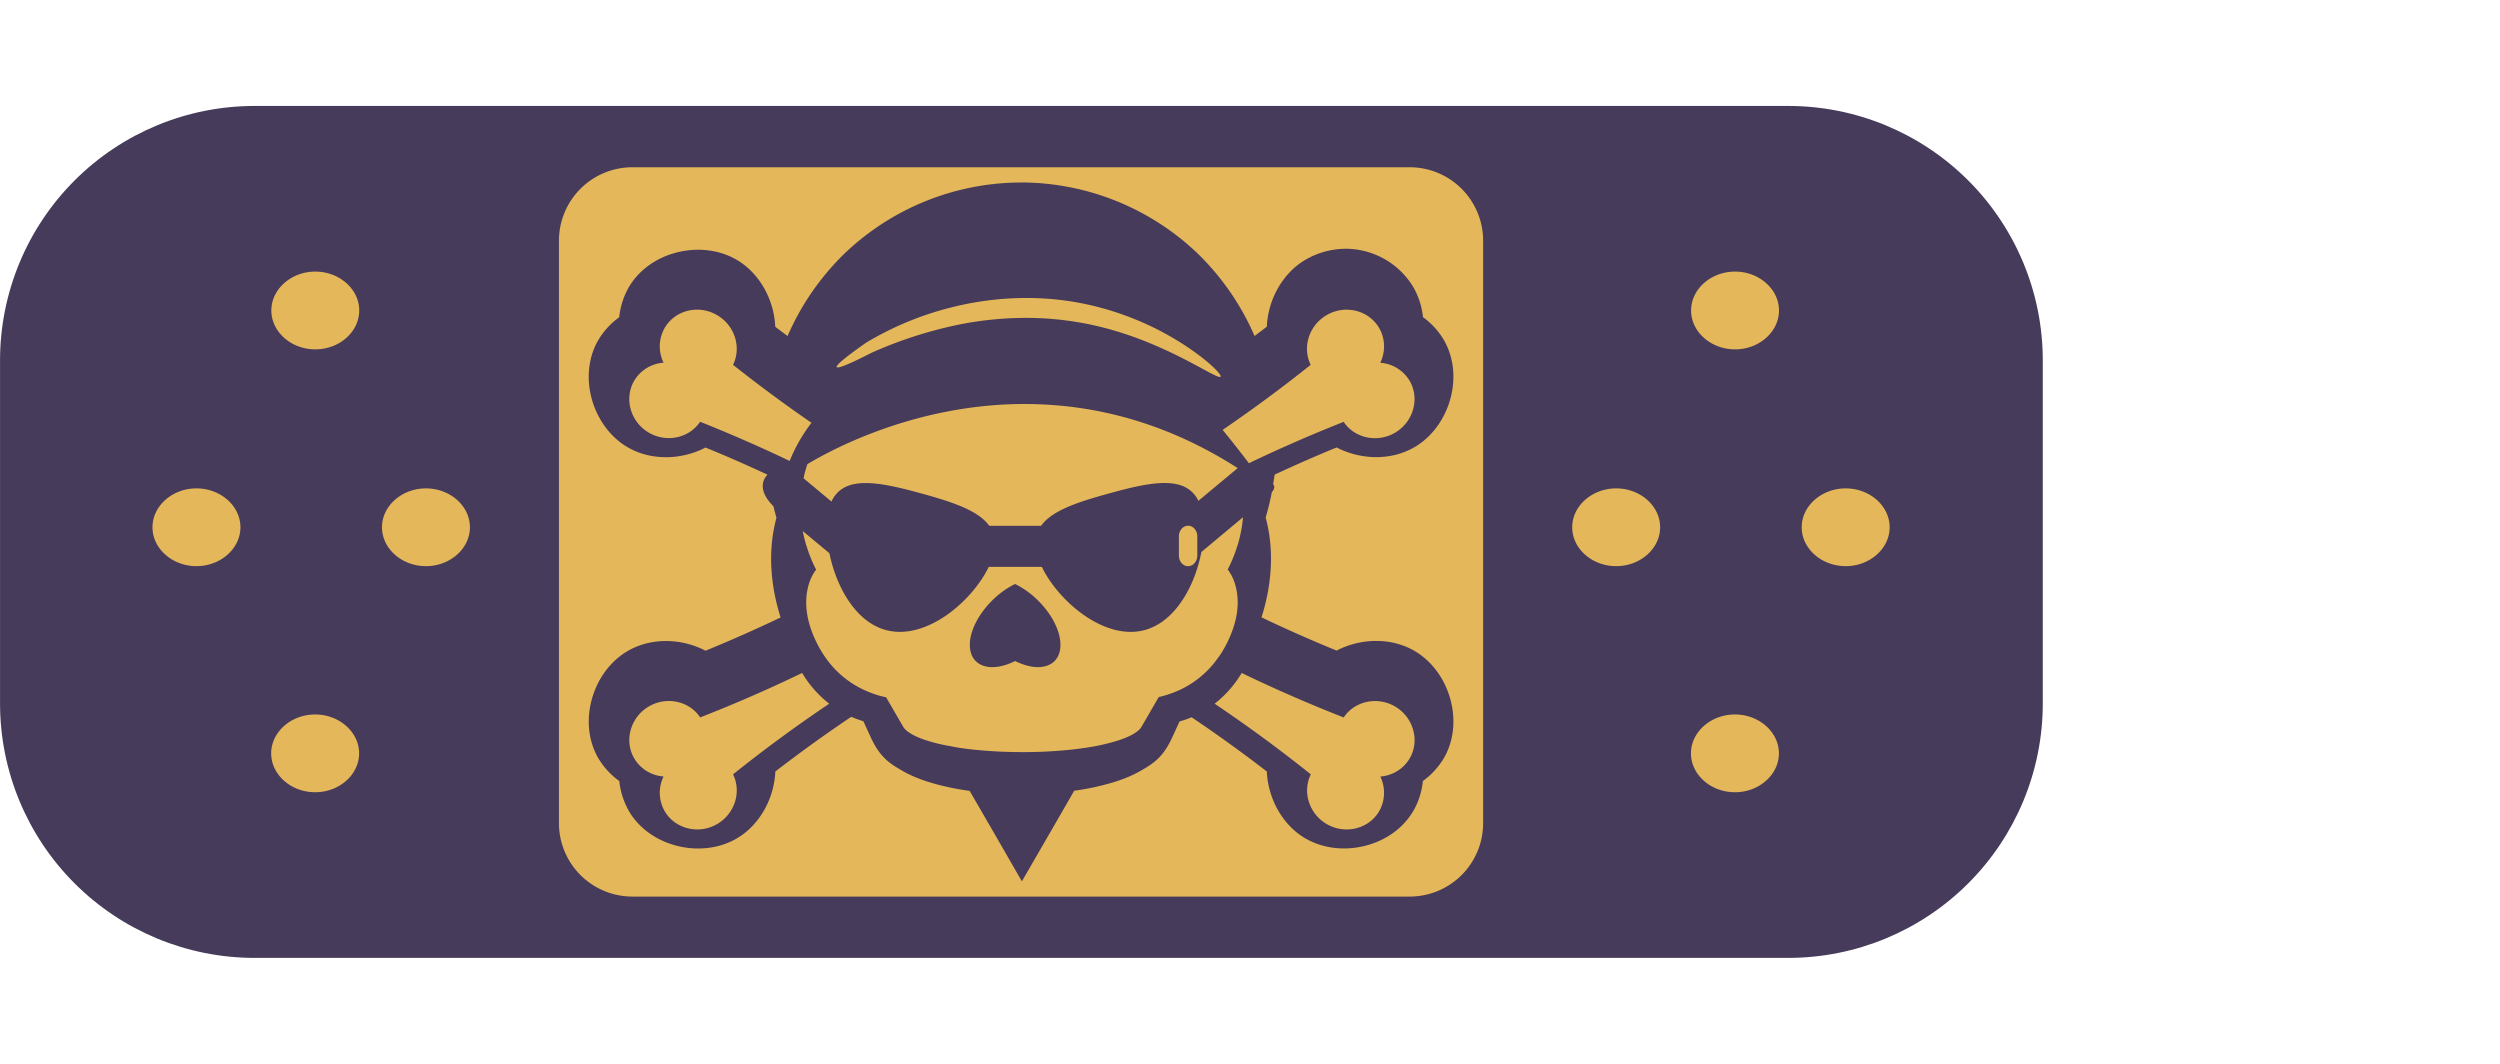 <svg xmlns="http://www.w3.org/2000/svg" xml:space="preserve" style="fill-rule:evenodd;clip-rule:evenodd;stroke-linejoin:round;stroke-miterlimit:2" viewBox="0 0 235 100">
  <path style="fill:none" d="M0 0h236v92H0z" transform="scale(.996 1.087)"/>
  <path d="M188.978 28.872c0-6.343-2.336-12.426-6.495-16.912-4.158-4.485-9.798-7.005-15.678-7.005H33.192c-5.881 0-11.521 2.52-15.679 7.005-4.158 4.486-6.494 10.569-6.494 16.912V61.12c0 6.343 2.336 12.427 6.494 16.912 4.158 4.486 9.798 7.006 15.679 7.006h133.613c5.88 0 11.52-2.52 15.678-7.006 4.159-4.485 6.495-10.569 6.495-16.912V28.872Z" style="fill:#463b5b" transform="matrix(1.079 0 0 1 -11.886 5.004)"/>
  <path d="M143.435 17.625v54.742a6.906 6.906 0 0 1-6.906 6.907H63.468a6.907 6.907 0 0 1-6.907-6.907V17.625a6.906 6.906 0 0 1 6.907-6.906h73.061a6.906 6.906 0 0 1 6.906 6.906Zm-43.433-5.478-.015.004h-.03a24.073 24.073 0 0 0-16.592 6.716 24.313 24.313 0 0 0-5.314 7.718c-.382-.291-.775-.579-1.157-.873-.109-2.536-1.466-5.046-3.658-6.312-3.322-1.92-8.168-.767-10.122 2.619a7.162 7.162 0 0 0-.888 2.797 7.127 7.127 0 0 0-1.976 2.162v.003c-1.958 3.387-.529 8.153 2.789 10.069l.007.004c2.193 1.266 5.042 1.183 7.291.011 1.96.802 3.901 1.651 5.82 2.547v.004c-.585.646-.756 1.64.567 2.971.087.361.181.72.284 1.077-.873 3.228-.518 6.508.389 9.373a136.475 136.475 0 0 1-7.056 3.126c-2.253-1.176-5.102-1.255-7.295.015-3.322 1.912-4.75 6.686-2.796 10.068a7.15 7.15 0 0 0 1.984 2.17c.101.98.403 1.93.888 2.789v.007c1.958 3.383 6.799 4.536 10.121 2.616 2.192-1.27 3.549-3.776 3.659-6.312a135.842 135.842 0 0 1 7.136-5.14c.372.16.753.298 1.141.416l.714 1.557c.873 1.901 1.871 2.464 2.801 3.016.933.555 1.927.945 3.046 1.266 1.124.318 2.27.554 3.428.707l2.188 3.779 2.721 4.725 2.733-4.725 2.185-3.791a24.128 24.128 0 0 0 3.352-.699c1.126-.321 2.116-.71 3.05-1.266.933-.552 1.927-1.111 2.797-3.016l.703-1.531c.385-.109.764-.242 1.134-.396a135.457 135.457 0 0 1 7.071 5.098c.109 2.532 1.463 5.042 3.651 6.308h.007c3.323 1.916 8.164.771 10.118-2.615l.008-.004a7.105 7.105 0 0 0 .884-2.793 7.157 7.157 0 0 0 1.984-2.17c1.954-3.39.525-8.163-2.797-10.076-2.192-1.266-5.041-1.19-7.294-.015a134.483 134.483 0 0 1-7.06-3.122c.907-2.872 1.262-6.153.389-9.384.231-.784.424-1.578.579-2.381.279-.34.287-.556.124-.756.054-.299.101-.599.144-.899a135.6 135.6 0 0 1 5.824-2.552c2.253 1.172 5.102 1.255 7.287-.011h.007c3.319-1.916 4.751-6.682 2.797-10.068v-.004a7.155 7.155 0 0 0-1.973-2.166 7.201 7.201 0 0 0-.892-2.796 7.456 7.456 0 0 0-6.115-3.629 7.596 7.596 0 0 0-4.006 1.009c-2.196 1.27-3.553 3.772-3.666 6.312-.378.295-.767.582-1.153.873a24.281 24.281 0 0 0-5.314-7.718 24.08 24.08 0 0 0-16.629-6.712h-.004Zm.903 10.862a27.16 27.16 0 0 1 4.57.454 27.546 27.546 0 0 1 10.049 4.078c2.268 1.504 3.352 2.71 3.235 2.857-.151.204-1.485-.673-3.825-1.852-2.32-1.16-5.706-2.642-9.769-3.292a29.23 29.23 0 0 0-4.29-.374 32.097 32.097 0 0 0-6.898.665 39.954 39.954 0 0 0-8.001 2.597c-1.98 1.016-3.201 1.534-3.303 1.36-.106-.17.926-1.009 2.774-2.301a29.439 29.439 0 0 1 8.141-3.345 28.833 28.833 0 0 1 7.313-.847h.004Zm-31.471 1.096c.084-.003.168-.003.253 0 .605.026 1.199.2 1.727.507 1.661.956 2.328 3.019 1.512 4.679a137.526 137.526 0 0 0 7.37 5.446 15.688 15.688 0 0 0-2.049 3.587 138.068 138.068 0 0 0-8.416-3.682c-1.028 1.534-3.142 1.991-4.8 1.036l-.004-.002c-1.734-1.001-2.366-3.2-1.402-4.873a3.49 3.49 0 0 1 2.77-1.713 3.49 3.49 0 0 1 .098-3.257c.6-1.038 1.708-1.69 2.937-1.728h.004Zm31.324 8.871c5.978.069 12.72 1.611 19.604 6.02V39l-3.693 3.073c-.589-1.206-1.685-1.663-3.114-1.674-1.497-.016-3.356.445-5.359 1.001-2.858.79-5.284 1.576-6.312 3.02h-4.875c-1.036-1.448-3.459-2.23-6.32-3.024-2.003-.548-3.858-1.005-5.359-.994-1.455.012-2.57.484-3.152 1.739l-2.619-2.181c.024-.131.051-.262.079-.393.019-.076.034-.151.057-.219l.068-.231a7.67 7.67 0 0 1 .151-.491c2.521-1.512 10.001-5.442 19.657-5.647a31.06 31.06 0 0 1 1.183-.003h.004ZM79.419 58.253a10.422 10.422 0 0 0 2.547 2.891 136.745 136.745 0 0 0-9.04 6.64c.817 1.658.154 3.721-1.504 4.679l-.002.001c-1.734 1.002-3.957.449-4.923-1.225a3.49 3.49 0 0 1-.102-3.254 3.491 3.491 0 0 1-2.767-1.716c-.966-1.673-.335-3.874 1.399-4.876 1.661-.961 3.785-.502 4.811 1.04a135.791 135.791 0 0 0 9.581-4.177v-.003Zm51.306-34.148.008.008c1.227.039 2.334.691 2.932 1.727.57.988.608 2.204.102 3.258a3.49 3.49 0 0 1 2.771 1.716c.961 1.675.325 3.873-1.41 4.872-1.659.956-3.776.5-4.804-1.036a137.643 137.643 0 0 0-8.908 3.889 107.777 107.777 0 0 0-2.468-3.133 137.618 137.618 0 0 0 8.277-6.115c-.816-1.659-.151-3.722 1.508-4.679a3.752 3.752 0 0 1 1.984-.507h.008Zm-9.864 19.514c-.035.402-.088.804-.159 1.201l-.034.159c-.071.374-.16.745-.265 1.111-.03.095-.062.19-.094.284a13.415 13.415 0 0 1-.885 2.154c.129.166.235.34.337.514l.034.068c.094.182.174.359.238.544.51 1.459.404 3.013-.151 4.562a11.174 11.174 0 0 1-1.1 2.241c-.102.152-.208.299-.318.446a9.085 9.085 0 0 1-2.8 2.555l-.011.008a9.152 9.152 0 0 1-.775.4l-.242.103a9.337 9.337 0 0 1-1.436.487l-.227.053-.03.008-1.625 2.804c-.269.453-1.028.907-2.211 1.285-.942.292-1.905.512-2.88.658-.601.093-1.205.169-1.811.226-1.413.14-2.832.208-4.252.204h-.094c-1.429 0-2.744-.068-3.946-.177l-.298-.027a32.181 32.181 0 0 1-1.807-.226c-.219-.038-.397-.08-.605-.118-.329-.06-.672-.121-.967-.189a15.68 15.68 0 0 1-1.312-.355c-1.179-.378-1.942-.831-2.211-1.285l-1.61-2.778a9.316 9.316 0 0 1-.771-.189l-.03-.011a9.18 9.18 0 0 1-.605-.208l-.31-.125a9.076 9.076 0 0 1-3.783-2.921h.004a10.26 10.26 0 0 1-.85-1.323c-1.096-2.048-1.512-4.157-.839-6.1a4.29 4.29 0 0 1 .604-1.123c-.22-.428-.415-.863-.586-1.303a13.253 13.253 0 0 1-.283-.821 13.6 13.6 0 0 1-.136-.434c-.096-.343-.178-.69-.246-1.04v-.022l2.502 2.082c.631 3.114 2.43 6.425 5.28 7.211 3.798 1.051 8.152-2.713 9.698-5.93h4.989c1.542 3.213 5.896 6.977 9.687 5.934 2.891-.793 4.709-4.184 5.31-7.332l3.912-3.265Zm-21.422 6.27-.023.011c-2.343 1.153-4.237 3.715-4.233 5.715 0 2.003 1.89 2.687 4.233 1.53l.027-.011.026.011c2.339 1.153 4.233.473 4.233-1.53 0-2.004-1.894-4.558-4.233-5.707l-.023-.016-.007-.003Zm21.301 8.367c3.142 1.516 6.34 2.91 9.588 4.18 1.027-1.541 3.15-2 4.811-1.039 1.734 1.002 2.365 3.203 1.399 4.876a3.488 3.488 0 0 1-2.771 1.715 3.488 3.488 0 0 1-.102 3.255c-.967 1.671-3.188 2.223-4.921 1.222l-.003-.002c-1.659-.958-2.322-3.021-1.504-4.679a137.028 137.028 0 0 0-9.041-6.64 10.4 10.4 0 0 0 2.544-2.888Zm-5.042-13.844c.48 0 .869.454.869 1.009v1.788c0 .559-.389 1.009-.869 1.009s-.862-.45-.862-1.009v-1.788c0-.555.382-1.005.862-1.005v-.004Zm-71.64-3.507h.004c2.264 0 4.129 1.647 4.131 3.651v.004c0 2.005-1.865 3.654-4.131 3.654h-.004c-2.266 0-4.13-1.649-4.13-3.654v-.004c.002-2.004 1.866-3.651 4.13-3.651ZM33.642 62.157h.008c2.264.002 4.127 1.651 4.127 3.655 0 2.004-1.865 3.654-4.131 3.654h-.004c-2.266 0-4.131-1.65-4.131-3.654v-.004c.003-2.004 1.867-3.651 4.131-3.651Zm.015-41.631c2.267 0 4.131 1.65 4.131 3.655s-1.864 3.655-4.131 3.655c-2.266 0-4.13-1.65-4.13-3.655s1.864-3.655 4.13-3.655Zm133.457 0c2.266 0 4.13 1.65 4.13 3.655s-1.864 3.655-4.13 3.655c-2.267 0-4.131-1.65-4.131-3.655s1.864-3.655 4.131-3.655ZM22.489 40.905c2.265 0 4.129 1.647 4.131 3.651v.004c0 2.005-1.865 3.654-4.131 3.654h-.004c-2.266 0-4.131-1.649-4.131-3.654v-.004c.003-2.005 1.869-3.653 4.135-3.651Zm133.456 0c2.265.002 4.127 1.651 4.127 3.655 0 2.003-1.862 3.653-4.127 3.654h-.007c-2.266 0-4.131-1.649-4.131-3.654s1.865-3.655 4.131-3.655h.007Zm21.57 0c2.266 0 4.131 1.65 4.131 3.655s-1.865 3.654-4.131 3.654h-.004c-2.266 0-4.131-1.649-4.131-3.654s1.865-3.655 4.131-3.655h.004Zm-10.413 21.252h.004c2.266 0 4.131 1.65 4.131 3.655 0 2.004-1.865 3.654-4.131 3.654h-.004c-2.266 0-4.131-1.65-4.131-3.654 0-2.005 1.865-3.655 4.131-3.655Z" style="fill:#e5b75b" transform="translate(-4.02 5.004)"/>
</svg>
